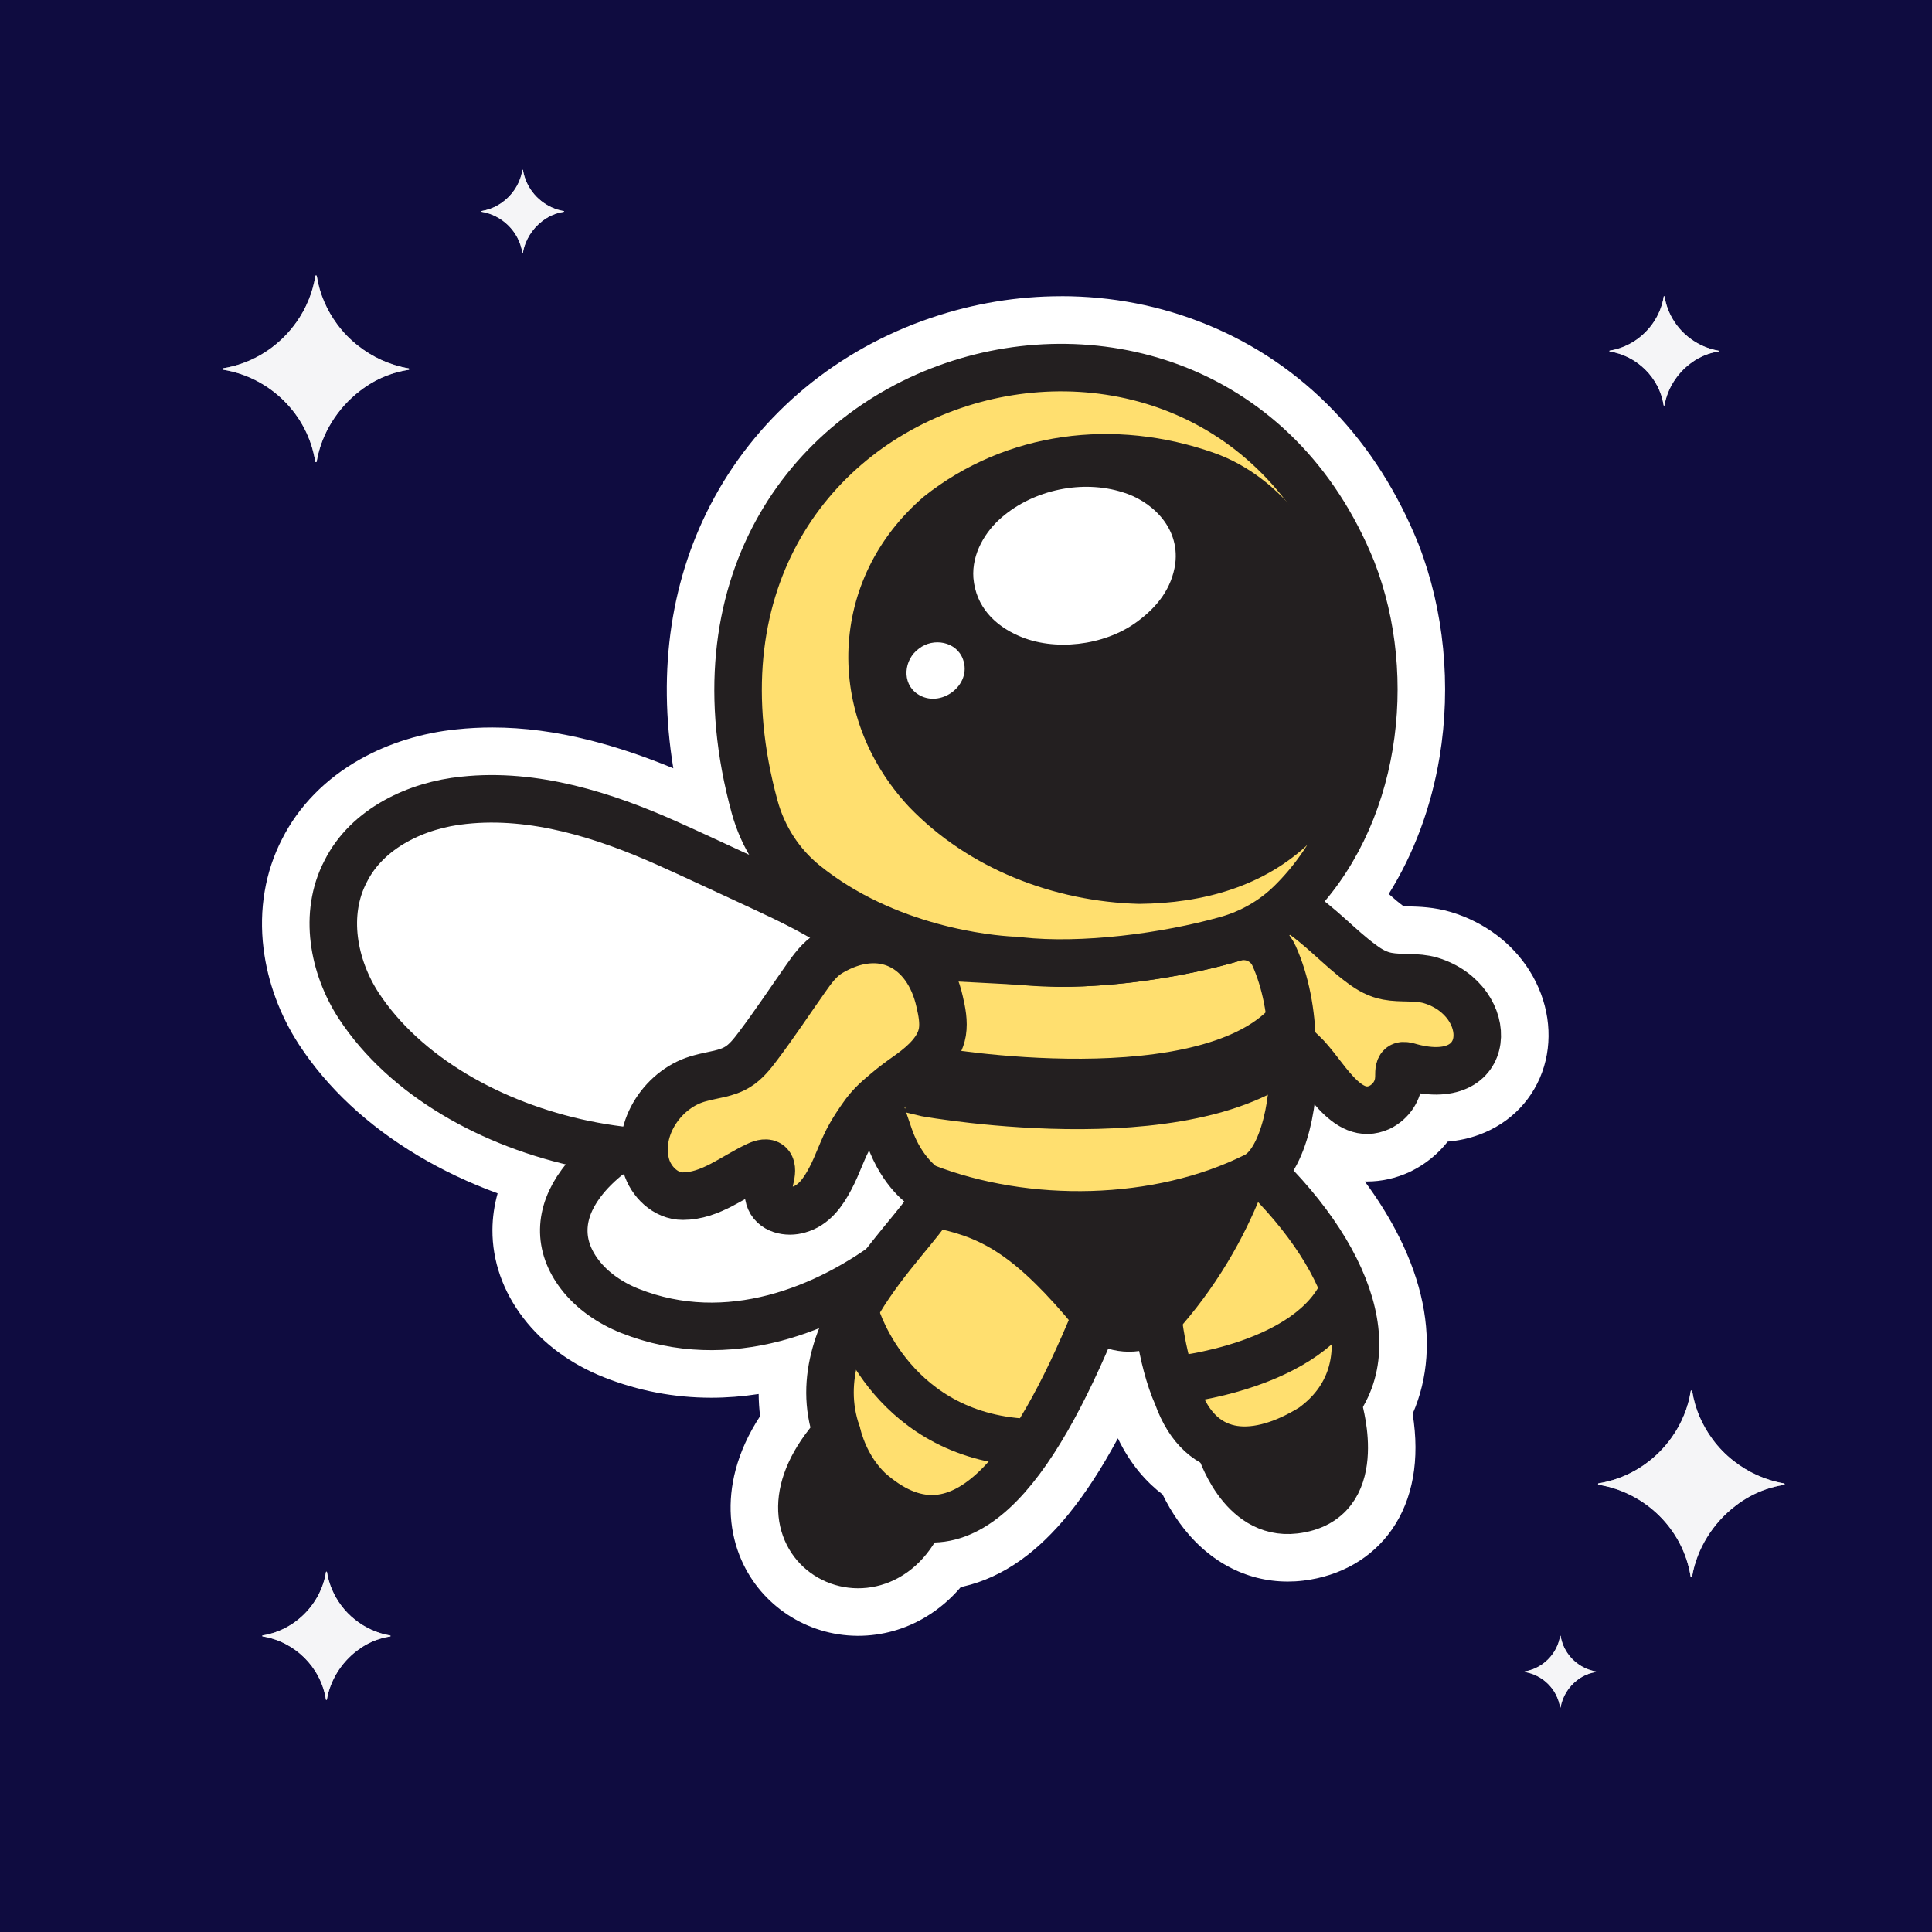 <svg width="1024" height="1024" viewBox="0 0 1024 1024" fill="none" xmlns="http://www.w3.org/2000/svg">
<g clip-path="url(#clip0_1443_13006)">
<rect width="1024" height="1024" fill="#0F0C40"/>
<g filter="url(#filter0_dddddd_1443_13006)">
<g clip-path="url(#clip1_1443_13006)">
<path d="M454.34 854.403C432.678 854.214 413.119 841.431 404.529 821.847C399.265 809.851 398.402 796.211 402.023 782.389C404.561 772.717 409.271 763.063 416.047 753.617C414.315 743.687 414.252 733.523 415.858 723.196C402.747 726.534 389.649 728.221 376.923 728.221C358.926 728.221 341.319 724.852 324.594 718.215C309.311 712.145 296.458 702.724 287.422 690.961C271.906 670.766 269.475 646.812 280.105 624.747C261.497 618.941 243.739 611.095 227.996 601.687C202.921 586.693 183.079 568.224 169.024 546.782C159.949 532.803 154.137 517.06 152.185 501.21C149.956 483.093 152.903 465.543 160.718 450.449C168.318 435.305 180.894 422.49 197.083 413.391C210.767 405.695 226.756 400.759 243.311 399.102C249.079 398.485 254.998 398.177 260.892 398.177C291.912 398.177 324.695 406.388 364.077 424.026C367.458 425.531 370.827 427.055 374.177 428.592C359.429 370.123 364.757 315.307 389.681 269.741C412.596 227.846 451.008 196.077 497.846 180.284C518.872 173.193 540.604 169.598 562.442 169.598C587.713 169.598 612.158 174.371 635.086 183.779C682.849 203.375 719.146 241.095 740.052 292.864L740.178 293.179C752.836 325.766 756.532 363.423 750.588 399.216C745.821 427.893 735.153 454.164 719.524 475.927C720.915 477.161 722.276 478.383 723.63 479.598C728.189 483.698 732.496 487.571 736.74 490.662L736.948 490.814C739.064 492.394 739.851 492.621 739.882 492.627L740.002 492.646C741.217 492.879 743.717 492.936 745.921 492.992C751.349 493.125 758.087 493.282 765.487 495.48C780.178 499.919 792.444 509.069 800.077 521.254C807.954 533.835 810.228 548.552 806.311 561.631C802.35 574.861 792.835 584.811 779.529 589.641C773.874 591.693 767.678 592.732 761.116 592.732C761.116 592.732 760.757 592.732 760.581 592.732C756.33 599.823 750.046 605.673 742.458 609.432C742.231 609.546 742.011 609.653 741.784 609.754C736.192 612.316 730.399 613.614 724.549 613.614C717.647 613.614 710.941 611.832 704.543 608.293C703.428 611.825 702.182 615.163 700.796 618.292C712.156 631.201 721.451 644.419 728.485 657.668C739.738 678.871 744.775 699.311 743.453 718.423C742.735 728.819 740.109 738.611 735.644 747.591C740.021 770.166 737.194 789.417 727.395 803.478C721.432 812.03 709.977 822.747 689.254 825.235C687.031 825.499 684.783 825.638 682.579 825.638C664.084 825.638 647.22 816.293 635.092 799.322C631.144 793.799 628.235 788.258 626.219 783.787C614.847 776.086 606.245 764.461 600.615 749.172C598.21 743.643 596.063 737.377 594.211 730.45C581.73 757.774 569.407 778.781 556.693 794.429C541.29 813.39 525.302 824.561 507.808 828.572C506.007 828.988 504.194 829.321 502.38 829.573C490.498 845.423 473.489 854.384 454.862 854.384H454.346L454.34 854.403Z" fill="white"/>
<path d="M562.436 182.188C585.767 182.188 608.821 186.608 630.3 195.424C674.852 213.705 708.762 249.025 728.372 297.576C728.39 297.627 728.416 297.677 728.434 297.734C740.286 328.249 743.743 363.557 738.157 397.153C732.975 428.348 720.595 455.949 702.125 477.768C706.735 481.358 711.017 485.205 715.204 488.971C720.009 493.291 724.549 497.371 729.316 500.847C729.354 500.879 729.398 500.904 729.436 500.935C732.616 503.316 735.128 504.575 737.584 505.022C737.616 505.022 737.653 505.035 737.685 505.041C739.876 505.457 742.666 505.526 745.619 505.595C750.531 505.715 756.104 505.847 761.891 507.566C773.629 511.118 783.377 518.347 789.397 527.956C795.354 537.465 797.117 548.428 794.246 558.031C791.45 567.351 784.699 574.379 775.228 577.817C770.934 579.379 766.217 580.153 761.117 580.153C758.44 580.153 755.657 579.939 752.773 579.511C750.38 587.477 744.687 594.284 736.866 598.163C736.753 598.22 736.64 598.27 736.526 598.327C733.277 599.819 729.196 601.034 724.549 601.034C719.108 601.034 712.893 599.366 706.319 594.498C702.811 591.904 699.657 588.723 696.76 585.399C696.099 590.128 695.192 594.781 694.046 599.233C692.333 605.889 689.676 613.597 685.608 620.335C698.977 634.516 709.631 649.025 717.364 663.596C727.496 682.689 732.049 700.85 730.897 717.581C730.191 727.827 727.295 737.291 722.37 745.723C727.288 766.781 725.462 784.262 717.068 796.308C712.578 802.75 703.851 810.829 687.755 812.762C686.017 812.97 684.285 813.077 682.579 813.077C668.209 813.077 655.136 805.741 645.344 792.032C640.886 785.798 637.957 779.507 636.264 775.25C627.769 770.389 618.43 761.34 612.316 744.508C608.6 736.07 605.798 726.051 603.796 716.07C601.995 716.322 600.187 716.454 598.393 716.454C594.646 716.454 590.937 715.9 587.392 714.855C560.339 777.322 534.017 809.67 505.013 816.333C501.795 817.07 498.577 817.491 495.366 817.586C485.869 832.919 471.197 841.824 454.881 841.824C454.749 841.824 454.617 841.824 454.485 841.824C437.766 841.672 422.69 831.855 416.091 816.805C411.979 807.435 411.337 796.648 414.233 785.603C416.765 775.956 421.922 766.252 429.573 756.674C424.964 737.921 427.823 720.132 434.176 703.992C427.609 706.631 420.65 708.979 413.346 710.862C400.997 714.049 388.843 715.642 376.948 715.642C360.513 715.642 344.568 712.6 329.273 706.524C316.099 701.291 305.092 693.262 297.441 683.3C282.353 663.665 282.485 640.524 297.812 619.819C298.486 618.912 299.173 618.018 299.884 617.142C276.421 611.525 253.966 602.527 234.495 590.89C211.07 576.885 192.594 559.725 179.59 539.889C171.568 527.534 166.436 513.649 164.716 499.682C162.79 484.065 165.302 469.034 171.964 456.188C178.432 443.26 189.263 432.265 203.28 424.381C215.478 417.524 229.778 413.122 244.64 411.642C249.992 411.069 255.408 410.779 260.924 410.779C290.004 410.779 321.628 418.808 358.957 435.527C367.049 439.129 375.103 442.863 382.893 446.478C386.451 448.128 390.021 449.784 393.636 451.446C393.667 451.459 393.699 451.478 393.73 451.49C394.826 452.007 395.94 452.523 397.049 453.039C393.081 446.176 389.977 438.758 387.83 430.899C372.162 373.532 376.633 319.893 400.758 275.782C422.149 236.67 458.068 206.998 501.896 192.219C521.738 185.532 542.204 182.194 562.468 182.194M562.436 156.999C539.231 156.999 516.14 160.815 493.816 168.347C443.968 185.154 403.062 219.013 378.623 263.691C355.677 305.643 348.315 354.773 356.873 407.215C341.414 400.843 326.955 395.988 312.988 392.455C294.695 387.833 277.655 385.585 260.892 385.578C254.564 385.578 248.21 385.912 242.007 386.573C223.752 388.406 206.082 393.878 190.906 402.411C172.544 412.732 158.224 427.366 149.49 444.74C140.536 462.082 137.141 482.132 139.685 502.749C141.871 520.488 148.35 538.069 158.432 553.592L158.463 553.642L158.495 553.693C173.608 576.734 194.817 596.519 221.535 612.501C234.514 620.259 248.783 627.01 263.751 632.501C261.969 638.861 261.037 645.335 260.999 651.814C260.905 668.338 266.585 684.528 277.435 698.646C287.857 712.204 302.554 723.022 319.947 729.93C338.152 737.159 357.32 740.824 376.923 740.824C385.21 740.824 393.636 740.163 402.105 738.859C402.137 742.795 402.395 746.699 402.873 750.585C396.753 759.936 392.389 769.52 389.851 779.205C385.5 795.798 386.589 812.296 393.006 826.918C403.585 851.036 427.621 866.773 454.245 867.006C454.459 867.006 454.661 867.006 454.869 867.006C467.419 867.006 479.793 863.561 490.643 857.037C497.614 852.85 503.841 847.535 509.257 841.175C509.717 841.08 510.176 840.98 510.63 840.873C521.102 838.467 531.278 833.795 540.875 826.987C549.678 820.741 558.286 812.466 566.466 802.397C575.314 791.503 583.935 778.254 592.499 762.341C599.337 776.611 608.166 785.993 616.195 792.101C618.361 796.535 621.213 801.604 624.841 806.679C639.4 827.044 659.897 838.259 682.566 838.259C685.28 838.259 688.032 838.096 690.752 837.768C710.532 835.394 727.213 825.785 737.723 810.709C748.9 794.677 752.647 773.607 748.736 749.338C752.842 739.961 755.285 729.905 756.016 719.313C757.502 697.815 751.979 675.095 739.606 651.783C735.053 643.206 729.625 634.655 723.372 626.21C723.762 626.216 724.152 626.223 724.537 626.223C732.213 626.223 739.776 624.541 747.011 621.223L747.03 621.21L747.049 621.198C747.37 621.047 747.691 620.895 748.012 620.738C755.613 616.972 762.193 611.582 767.325 605.071C773.094 604.573 778.616 603.371 783.811 601.488C800.706 595.354 813.301 582.143 818.364 565.254C823.319 548.705 820.542 530.236 810.738 514.581C801.487 499.814 786.727 488.757 769.177 483.448L769.12 483.429L769.063 483.41C760.059 480.734 752.061 480.539 746.218 480.4C745.544 480.382 744.713 480.363 743.951 480.337C741.451 478.499 738.862 476.307 736.06 473.826C749.385 452.51 758.579 427.838 762.999 401.265C769.315 363.274 765.373 323.262 751.91 288.597C751.847 288.445 751.797 288.301 751.74 288.162V288.143L751.727 288.124C740.764 260.971 725.67 237.275 706.861 217.685C687.843 197.874 665.3 182.54 639.859 172.1C615.401 162.069 589.356 156.98 562.436 156.98V156.999Z" fill="white"/>
<path d="M679.757 478.98C682.326 479.894 684.631 481.046 686.898 482.425C699.555 490.328 709.738 502.16 721.885 511.02C726.047 514.137 730.355 516.505 735.31 517.412C742.659 518.816 750.864 517.431 758.295 519.641C793.357 530.239 792.696 578.985 745.864 565.081C744.133 564.735 743.131 564.634 742.3 565.515C741.173 567.071 741.601 569.653 741.406 571.636C741.167 577.996 737.351 583.865 731.261 586.888C713.352 595.099 701.596 568.381 690.343 558.028C686.879 554.565 683.126 551.498 678.945 548.916C670.998 543.948 661.426 541.605 653.272 537.078C646.049 533.293 640.702 527.059 639.317 518.848C634.116 492.96 653.8 469.579 679.631 478.943L679.757 478.987V478.98Z" fill="#FFDF6F" stroke="#231F20" stroke-width="25.189" stroke-linecap="round" stroke-linejoin="round"/>
<path d="M538.287 509.068C538.085 509.043 537.884 509.017 537.682 508.992" stroke="#231F20" stroke-width="25.189" stroke-linecap="round" stroke-linejoin="round"/>
<path d="M695.633 756.481C666.987 774.309 636.729 775.499 623.997 739.807C615.307 720.374 612.026 690.777 612.404 677.119C627.378 672.56 647.227 641.232 647.649 631.326C666.993 619.469 661.445 622.491 666.993 619.469C719.631 669.877 736.595 726.872 695.633 756.481Z" fill="#FFDF6F" stroke="#231F20" stroke-width="25.189" stroke-linecap="round" stroke-linejoin="round"/>
<path d="M508.036 588.365C519.27 618.251 497.003 648.943 474.743 666.122C438.541 694.056 385.708 715.391 333.895 694.812C323.228 690.574 313.814 683.974 307.397 675.624C295.533 660.184 296.219 643.1 307.907 627.307C325.148 604.007 358.196 591.016 388.113 582.528C409.637 576.42 428.944 566.47 449.957 563.076C475.53 560.847 498.307 562.868 508.18 587.987C508.187 588.006 508.036 588.353 508.042 588.372L508.036 588.365Z" fill="white" stroke="#231F20" stroke-width="25.189" stroke-linecap="round" stroke-linejoin="round"/>
<path d="M531.668 640.6C536.315 643.138 551.573 650.273 571.503 659.391C587.561 666.651 580.716 698.2 580.716 698.2C547.795 778.444 508.589 832.958 460.378 789.785C450.945 780.566 446.046 769.439 443.54 759.628C423.578 701.689 492.443 649.838 495.283 633.988L531.668 640.6Z" fill="#FFDF6F" stroke="#231F20" stroke-width="25.189" stroke-linecap="round" stroke-linejoin="round"/>
<path d="M654.406 632.703C650.117 642.867 644.312 654.623 636.434 667.022C627.939 680.391 619.148 691.184 611.352 699.616C609.917 700.643 608.034 701.512 605.887 702.173C595.943 705.24 584.93 701.82 578.803 694.006C577.398 692.211 575.937 690.429 574.413 688.659C543.155 652.325 523.382 642.741 495.737 637.476C503.3 638.522 529.754 644.542 537.714 645.077C538.551 645.14 539.395 645.19 540.233 645.241C544.005 645.474 547.796 645.65 551.612 645.751C552.758 645.789 553.916 645.82 555.069 645.839C589.205 646.525 624.727 642.464 654.412 632.709L654.406 632.703Z" fill="#231F20" stroke="#231F20" stroke-width="26.297" stroke-linecap="round" stroke-linejoin="round"/>
<path d="M476.222 550.05C476.575 549.773 474.176 536.619 474.547 536.367L475.315 489.648C475.315 489.648 516.719 506.518 561.384 510.435" fill="#FFDF6F"/>
<path d="M476.222 550.05C476.575 549.773 474.176 536.619 474.547 536.367L475.315 489.648C475.315 489.648 516.719 506.518 561.384 510.435" stroke="#231F20" stroke-width="25.189" stroke-linecap="round" stroke-linejoin="round"/>
<path d="M561.384 510.441C592.335 510.567 627.806 504.849 653.977 497.054C662.485 494.522 671.641 498.54 675.287 506.631C681.351 520.082 684.619 536.921 684.783 553.841C684.783 554.408 684.821 554.968 684.884 555.535C687.598 580.66 680.52 615.962 665.457 623.33C614.211 648.984 544.105 650.401 489.83 629.104C489.83 629.104 478.042 621.579 471.443 602.656C464.843 583.733 457.306 558.784 457.444 558.677L476.292 505.977L561.391 510.435" fill="#FFDF6F"/>
<path d="M561.384 510.441C592.335 510.567 627.806 504.849 653.977 497.054C662.485 494.522 671.641 498.54 675.287 506.631C681.351 520.082 684.619 536.921 684.783 553.841C684.783 554.408 684.821 554.968 684.884 555.535C687.598 580.66 680.52 615.962 665.457 623.33C614.211 648.984 544.105 650.401 489.83 629.104C489.83 629.104 478.042 621.579 471.443 602.656C464.843 583.733 457.306 558.784 457.444 558.677L476.292 505.977L561.391 510.435" stroke="#231F20" stroke-width="25.189" stroke-linecap="round" stroke-linejoin="round"/>
<path d="M487.746 805.142C463.937 856.898 391.199 817.529 443.541 759.633L449.699 798.266L487.746 805.142Z" fill="#231F20" stroke="#231F20" stroke-width="25.189" stroke-linecap="round" stroke-linejoin="round"/>
<path d="M684.304 478.471C684.253 478.521 684.197 478.571 684.146 478.628C674.694 487.885 663.001 494.541 650.268 498.124C618.153 507.154 573.789 512.998 540.434 509.32C538.998 509.163 537.568 509.056 536.126 508.98C524.666 508.357 469.862 503.571 426.456 468.439C413.534 457.98 404.328 443.616 399.945 427.577C336.306 194.54 638.001 107.426 716.69 302.29C738.805 359.222 729.473 434.076 684.304 478.471Z" fill="#FFDF6F" stroke="#231F20" stroke-width="25.189" stroke-linecap="round" stroke-linejoin="round"/>
<path d="M468.811 567.339C463.911 574.335 457.501 580.519 450.442 585.594C373.743 636.758 239.079 607.685 190.094 532.982C176.668 512.309 171.417 484.437 183.161 461.906C194.603 438.947 220.855 426.649 245.912 424.168C283.127 420.175 320.539 432.134 353.781 447.026C365.425 452.209 376.69 457.53 388.34 462.895C411.57 473.814 437.457 484.614 457.413 500.986C479.875 519.021 485.769 543.076 468.88 567.251L468.811 567.352V567.339Z" fill="white" stroke="#231F20" stroke-width="25.189" stroke-linecap="round" stroke-linejoin="round"/>
<path d="M684.789 778.164L646.521 766.565C646.521 766.565 657.434 803.711 686.25 800.254C724.366 795.682 709.65 747.761 709.789 747.176L684.795 778.17L684.789 778.164Z" stroke="#231F20" stroke-width="25.189" stroke-linecap="round" stroke-linejoin="round"/>
<path d="M537.682 508.992C537.884 509.017 538.085 509.043 538.287 509.068" stroke="#231F20" stroke-width="25.189" stroke-linecap="round" stroke-linejoin="round"/>
<path d="M603.695 479.082C558.614 477.873 513.413 460.537 481.789 427.628C436.538 379.046 438.893 306.698 489.73 263.148C533.281 228.608 590.836 221.417 643.575 240.087C716.098 265.767 749.215 388.498 694.625 446.23C670.004 470.065 637.221 478.767 603.84 479.076C603.802 479.076 603.739 479.076 603.701 479.076L603.695 479.082Z" fill="#231F20"/>
<path fill-rule="evenodd" clip-rule="evenodd" d="M622.913 298.864C621.031 311.641 613.726 321.54 602.227 329.852C585.093 342.289 558.632 345.35 539.873 336.981C527.493 331.578 517.248 321.78 515.919 306.339C514.956 293.317 522.456 281.465 530.862 274.274C548.022 259.432 573.809 254.18 595.03 260.899C609.343 265.15 625.413 278.682 622.92 298.77L622.907 298.864H622.913Z" fill="white"/>
<path fill-rule="evenodd" clip-rule="evenodd" d="M487.035 343.794C494.673 337.761 507.016 340.016 510.403 349.461C515.435 363.227 498.206 375.922 486.254 367.805C477.797 362.118 479.063 349.587 486.934 343.876L487.035 343.8V343.794Z" fill="white"/>
<path d="M439.629 505.137C434.233 508.494 430.643 513.506 427.073 518.582C418.66 530.54 410.48 542.895 401.645 554.601C398.56 558.676 395.348 562.769 391.06 565.407C385.14 569.141 377.905 569.582 371.255 571.446C351.848 576.32 336.955 598.026 342.515 617.793C344.977 626.269 352.729 634.014 361.961 633.983C376.526 633.964 388.547 623.731 401.167 617.78C407.476 614.77 409.926 617.062 408.402 623.75C407.609 627.339 406.607 631.502 407.653 634.795C409.479 641.313 417.52 642.918 423.358 641.117C431.361 638.901 436.21 632.037 440.045 624.751C444.119 617.151 446.525 608.87 450.863 601.395C452.759 598.077 455.145 594.487 457.186 591.622C460.712 586.565 464.176 583.291 468.955 579.305C473.413 575.47 477.519 572.479 482.456 569.015C489.943 563.562 497.903 556.396 499.49 546.982C500.34 541.566 499.263 536.201 498.029 530.88C491.637 502.153 467.261 488.589 439.736 505.068L439.623 505.137H439.629Z" fill="#FFDF6F" stroke="#231F20" stroke-width="25.189" stroke-linecap="round" stroke-linejoin="round"/>
<path d="M453.899 698.113C453.899 698.113 473.376 762.911 547.279 764.699" stroke="#231F20" stroke-width="25.189" stroke-miterlimit="10"/>
<path d="M623.279 731.401C623.279 731.401 694.852 724.506 712.465 683.09" stroke="#231F20" stroke-width="25.189" stroke-miterlimit="10"/>
<path d="M688.982 544.512C642.699 600.216 492.229 573.321 492.229 573.321L483.596 571.262" stroke="#231F20" stroke-width="37.323" stroke-miterlimit="10"/>
</g>
</g>
<path d="M206.772 867.375C204.458 867.716 202.219 868.285 200.018 869.044C196.071 870.41 192.429 872.421 189.127 874.963C180.893 881.223 174.973 890.633 173.266 900.763C173.266 900.953 173.076 901.028 172.962 900.991C172.848 900.991 172.734 900.877 172.734 900.763C170.04 883.5 156.076 870.031 139.228 867.337C138.924 867.299 138.924 866.843 139.228 866.806C140.404 866.616 141.542 866.388 142.681 866.085C152.167 863.694 160.402 857.813 165.904 849.998C167.687 847.494 169.167 844.8 170.344 841.916C171.482 839.146 172.317 836.225 172.772 833.228C172.81 832.924 173.266 832.924 173.304 833.228C174.328 839.754 176.984 845.71 180.741 850.794C182.904 853.716 185.408 856.296 188.254 858.534C193.567 862.746 199.904 865.667 206.772 866.843C207.076 866.881 207.076 867.337 206.772 867.375Z" fill="white" fill-opacity="0.8"/>
<path d="M206.772 867.375C204.458 867.716 202.219 868.285 200.018 869.044C196.071 870.41 192.429 872.421 189.127 874.963C180.893 881.223 174.973 890.633 173.266 900.763C173.266 900.953 173.076 901.028 172.962 900.991C172.848 900.991 172.734 900.877 172.734 900.763C170.04 883.5 156.076 870.031 139.228 867.337C138.924 867.299 138.924 866.843 139.228 866.806C140.404 866.616 141.542 866.388 142.681 866.085C152.167 863.694 160.402 857.813 165.904 849.998C167.687 847.494 169.167 844.8 170.344 841.916C171.482 839.146 172.317 836.225 172.772 833.228C172.81 832.924 173.266 832.924 173.304 833.228C174.328 839.754 176.984 845.71 180.741 850.794C182.904 853.716 185.408 856.296 188.254 858.534C193.567 862.746 199.904 865.667 206.772 866.843C207.076 866.881 207.076 867.337 206.772 867.375Z" fill="white" fill-opacity="0.8"/>
<path d="M216.577 196.02C213.21 196.517 209.954 197.345 206.753 198.449C201.012 200.437 195.714 203.363 190.912 207.062C178.935 216.172 170.324 229.864 167.841 244.605C167.841 244.881 167.565 244.991 167.399 244.936C167.233 244.936 167.068 244.77 167.068 244.605C163.149 219.484 142.838 199.885 118.331 195.965C117.89 195.91 117.89 195.247 118.331 195.192C120.042 194.916 121.698 194.585 123.354 194.143C137.152 190.665 149.13 182.107 157.133 170.734C159.727 167.09 161.88 163.17 163.591 158.974C165.246 154.944 166.461 150.693 167.123 146.331C167.178 145.89 167.841 145.89 167.896 146.331C169.386 155.827 173.25 164.495 178.714 171.893C181.86 176.145 185.503 179.899 189.642 183.156C197.37 189.284 206.587 193.536 216.577 195.247C217.019 195.302 217.019 195.965 216.577 196.02Z" fill="white" fill-opacity="0.8"/>
<path d="M216.577 196.02C213.21 196.517 209.954 197.345 206.753 198.449C201.012 200.437 195.714 203.363 190.912 207.062C178.935 216.172 170.324 229.864 167.841 244.605C167.841 244.881 167.565 244.991 167.399 244.936C167.233 244.936 167.068 244.77 167.068 244.605C163.149 219.484 142.838 199.885 118.331 195.965C117.89 195.91 117.89 195.247 118.331 195.192C120.042 194.916 121.698 194.585 123.354 194.143C137.152 190.665 149.13 182.107 157.133 170.734C159.727 167.09 161.88 163.17 163.591 158.974C165.246 154.944 166.461 150.693 167.123 146.331C167.178 145.89 167.841 145.89 167.896 146.331C169.386 155.827 173.25 164.495 178.714 171.893C181.86 176.145 185.503 179.899 189.642 183.156C197.37 189.284 206.587 193.536 216.577 195.247C217.019 195.302 217.019 195.965 216.577 196.02Z" fill="white" fill-opacity="0.8"/>
<path d="M945.577 787.02C942.21 787.517 938.954 788.345 935.753 789.449C930.012 791.437 924.714 794.363 919.912 798.062C907.935 807.172 899.324 820.864 896.841 835.605C896.841 835.881 896.565 835.991 896.399 835.936C896.233 835.936 896.068 835.77 896.068 835.605C892.149 810.484 871.838 790.885 847.331 786.965C846.89 786.91 846.89 786.247 847.331 786.192C849.042 785.916 850.698 785.585 852.354 785.143C866.152 781.665 878.13 773.107 886.133 761.734C888.727 758.09 890.88 754.17 892.591 749.974C894.246 745.944 895.461 741.693 896.123 737.331C896.178 736.89 896.841 736.89 896.896 737.331C898.386 746.827 902.25 755.495 907.714 762.893C910.86 767.145 914.503 770.899 918.642 774.156C926.37 780.284 935.587 784.536 945.577 786.247C946.019 786.302 946.019 786.965 945.577 787.02Z" fill="white" fill-opacity="0.8"/>
<path d="M945.577 787.02C942.21 787.517 938.954 788.345 935.753 789.449C930.012 791.437 924.714 794.363 919.912 798.062C907.935 807.172 899.324 820.864 896.841 835.605C896.841 835.881 896.565 835.991 896.399 835.936C896.233 835.936 896.068 835.77 896.068 835.605C892.149 810.484 871.838 790.885 847.331 786.965C846.89 786.91 846.89 786.247 847.331 786.192C849.042 785.916 850.698 785.585 852.354 785.143C866.152 781.665 878.13 773.107 886.133 761.734C888.727 758.09 890.88 754.17 892.591 749.974C894.246 745.944 895.461 741.693 896.123 737.331C896.178 736.89 896.841 736.89 896.896 737.331C898.386 746.827 902.25 755.495 907.714 762.893C910.86 767.145 914.503 770.899 918.642 774.156C926.37 780.284 935.587 784.536 945.577 786.247C946.019 786.302 946.019 786.965 945.577 787.02Z" fill="white" fill-opacity="0.8"/>
<path d="M845.873 886.209C844.579 886.4 843.328 886.718 842.098 887.142C839.893 887.906 837.857 889.029 836.012 890.45C831.411 893.948 828.103 899.206 827.148 904.867C827.148 904.973 827.042 905.016 826.979 904.995C826.915 904.995 826.852 904.931 826.852 904.867C825.346 895.22 817.542 887.694 808.127 886.188C807.958 886.167 807.958 885.913 808.127 885.891C808.785 885.785 809.421 885.658 810.057 885.488C815.358 884.153 819.96 880.866 823.035 876.499C824.031 875.099 824.858 873.594 825.516 871.983C826.152 870.435 826.618 868.802 826.873 867.127C826.894 866.958 827.148 866.958 827.17 867.127C827.742 870.774 829.227 874.103 831.326 876.944C832.535 878.577 833.934 880.018 835.525 881.269C838.493 883.623 842.035 885.255 845.873 885.913C846.042 885.934 846.042 886.188 845.873 886.209Z" fill="white" fill-opacity="0.8"/>
<path d="M845.873 886.209C844.579 886.4 843.328 886.718 842.098 887.142C839.893 887.906 837.857 889.029 836.012 890.45C831.411 893.948 828.103 899.206 827.148 904.867C827.148 904.973 827.042 905.016 826.979 904.995C826.915 904.995 826.852 904.931 826.852 904.867C825.346 895.22 817.542 887.694 808.127 886.188C807.958 886.167 807.958 885.913 808.127 885.891C808.785 885.785 809.421 885.658 810.057 885.488C815.358 884.153 819.96 880.866 823.035 876.499C824.031 875.099 824.858 873.594 825.516 871.983C826.152 870.435 826.618 868.802 826.873 867.127C826.894 866.958 827.148 866.958 827.17 867.127C827.742 870.774 829.227 874.103 831.326 876.944C832.535 878.577 833.934 880.018 835.525 881.269C838.493 883.623 842.035 885.255 845.873 885.913C846.042 885.934 846.042 886.188 845.873 886.209Z" fill="white" fill-opacity="0.8"/>
<path d="M910.806 186.32C908.831 186.611 906.922 187.096 905.045 187.743C901.679 188.908 898.571 190.624 895.756 192.792C888.732 198.132 883.683 206.157 882.227 214.798C882.227 214.96 882.065 215.024 881.968 214.992C881.871 214.992 881.773 214.895 881.773 214.798C879.475 200.073 867.565 188.585 853.194 186.287C852.935 186.255 852.935 185.867 853.194 185.834C854.198 185.672 855.169 185.478 856.14 185.219C864.231 183.18 871.254 178.164 875.948 171.498C877.469 169.362 878.731 167.064 879.734 164.605C880.705 162.243 881.417 159.751 881.806 157.194C881.838 156.935 882.227 156.935 882.259 157.194C883.133 162.76 885.398 167.841 888.603 172.178C890.448 174.669 892.584 176.87 895.011 178.779C899.542 182.371 904.948 184.863 910.806 185.867C911.065 185.899 911.065 186.287 910.806 186.32Z" fill="white" fill-opacity="0.8"/>
<path d="M910.806 186.32C908.831 186.611 906.922 187.096 905.045 187.743C901.679 188.908 898.571 190.624 895.756 192.792C888.732 198.132 883.683 206.157 882.227 214.798C882.227 214.96 882.065 215.024 881.968 214.992C881.871 214.992 881.773 214.895 881.773 214.798C879.475 200.073 867.565 188.585 853.194 186.287C852.935 186.255 852.935 185.867 853.194 185.834C854.198 185.672 855.169 185.478 856.14 185.219C864.231 183.18 871.254 178.164 875.948 171.498C877.469 169.362 878.731 167.064 879.734 164.605C880.705 162.243 881.417 159.751 881.806 157.194C881.838 156.935 882.227 156.935 882.259 157.194C883.133 162.76 885.398 167.841 888.603 172.178C890.448 174.669 892.584 176.87 895.011 178.779C899.542 182.371 904.948 184.863 910.806 185.867C911.065 185.899 911.065 186.287 910.806 186.32Z" fill="white" fill-opacity="0.8"/>
<path d="M298.853 112.242C297.355 112.463 295.906 112.832 294.482 113.323C291.929 114.206 289.571 115.508 287.435 117.152C282.107 121.203 278.277 127.292 277.172 133.847C277.172 133.969 277.049 134.018 276.975 133.994C276.902 133.994 276.828 133.92 276.828 133.847C275.085 122.676 266.049 113.961 255.147 112.218C254.951 112.193 254.951 111.899 255.147 111.874C255.908 111.751 256.645 111.604 257.382 111.408C263.52 109.861 268.848 106.056 272.408 100.998C273.562 99.378 274.52 97.635 275.281 95.769C276.018 93.977 276.558 92.087 276.853 90.147C276.877 89.951 277.172 89.951 277.196 90.147C277.859 94.37 279.578 98.224 282.009 101.514C283.408 103.404 285.029 105.074 286.871 106.522C290.308 109.247 294.408 111.138 298.853 111.899C299.049 111.923 299.049 112.218 298.853 112.242Z" fill="white" fill-opacity="0.8"/>
<path d="M298.853 112.242C297.355 112.463 295.906 112.832 294.482 113.323C291.929 114.206 289.571 115.508 287.435 117.152C282.107 121.203 278.277 127.292 277.172 133.847C277.172 133.969 277.049 134.018 276.975 133.994C276.902 133.994 276.828 133.92 276.828 133.847C275.085 122.676 266.049 113.961 255.147 112.218C254.951 112.193 254.951 111.899 255.147 111.874C255.908 111.751 256.645 111.604 257.382 111.408C263.52 109.861 268.848 106.056 272.408 100.998C273.562 99.378 274.52 97.635 275.281 95.769C276.018 93.977 276.558 92.087 276.853 90.147C276.877 89.951 277.172 89.951 277.196 90.147C277.859 94.37 279.578 98.224 282.009 101.514C283.408 103.404 285.029 105.074 286.871 106.522C290.308 109.247 294.408 111.138 298.853 111.899C299.049 111.923 299.049 112.218 298.853 112.242Z" fill="white" fill-opacity="0.8"/>
</g>
<defs>
<filter id="filter0_dddddd_1443_13006" x="-3453.4" y="-3421.4" width="7866.8" height="7866.8" filterUnits="userSpaceOnUse" color-interpolation-filters="sRGB">
<feFlood flood-opacity="0" result="BackgroundImageFix"/>
<feColorMatrix in="SourceAlpha" type="matrix" values="0 0 0 0 0 0 0 0 0 0 0 0 0 0 0 0 0 0 127 0" result="hardAlpha"/>
<feOffset/>
<feGaussianBlur stdDeviation="42.6"/>
<feColorMatrix type="matrix" values="0 0 0 0 0.239 0 0 0 0 0.22 0 0 0 0 0.478 0 0 0 1 0"/>
<feBlend mode="normal" in2="BackgroundImageFix" result="effect1_dropShadow_1443_13006"/>
<feColorMatrix in="SourceAlpha" type="matrix" values="0 0 0 0 0 0 0 0 0 0 0 0 0 0 0 0 0 0 127 0" result="hardAlpha"/>
<feOffset/>
<feGaussianBlur stdDeviation="85.2"/>
<feColorMatrix type="matrix" values="0 0 0 0 0.239 0 0 0 0 0.22 0 0 0 0 0.478 0 0 0 1 0"/>
<feBlend mode="normal" in2="effect1_dropShadow_1443_13006" result="effect2_dropShadow_1443_13006"/>
<feColorMatrix in="SourceAlpha" type="matrix" values="0 0 0 0 0 0 0 0 0 0 0 0 0 0 0 0 0 0 127 0" result="hardAlpha"/>
<feOffset/>
<feGaussianBlur stdDeviation="298.2"/>
<feColorMatrix type="matrix" values="0 0 0 0 0.239 0 0 0 0 0.22 0 0 0 0 0.478 0 0 0 1 0"/>
<feBlend mode="normal" in2="effect2_dropShadow_1443_13006" result="effect3_dropShadow_1443_13006"/>
<feColorMatrix in="SourceAlpha" type="matrix" values="0 0 0 0 0 0 0 0 0 0 0 0 0 0 0 0 0 0 127 0" result="hardAlpha"/>
<feOffset/>
<feGaussianBlur stdDeviation="596.4"/>
<feColorMatrix type="matrix" values="0 0 0 0 0.239 0 0 0 0 0.22 0 0 0 0 0.478 0 0 0 1 0"/>
<feBlend mode="normal" in2="effect3_dropShadow_1443_13006" result="effect4_dropShadow_1443_13006"/>
<feColorMatrix in="SourceAlpha" type="matrix" values="0 0 0 0 0 0 0 0 0 0 0 0 0 0 0 0 0 0 127 0" result="hardAlpha"/>
<feOffset/>
<feGaussianBlur stdDeviation="1022.4"/>
<feColorMatrix type="matrix" values="0 0 0 0 0.239 0 0 0 0 0.22 0 0 0 0 0.478 0 0 0 1 0"/>
<feBlend mode="normal" in2="effect4_dropShadow_1443_13006" result="effect5_dropShadow_1443_13006"/>
<feColorMatrix in="SourceAlpha" type="matrix" values="0 0 0 0 0 0 0 0 0 0 0 0 0 0 0 0 0 0 127 0" result="hardAlpha"/>
<feOffset/>
<feGaussianBlur stdDeviation="1789.2"/>
<feColorMatrix type="matrix" values="0 0 0 0 0.239 0 0 0 0 0.22 0 0 0 0 0.478 0 0 0 1 0"/>
<feBlend mode="normal" in2="effect5_dropShadow_1443_13006" result="effect6_dropShadow_1443_13006"/>
<feBlend mode="normal" in="SourceGraphic" in2="effect6_dropShadow_1443_13006" result="shape"/>
</filter>
<clipPath id="clip0_1443_13006">
<rect width="1024" height="1024" fill="white"/>
</clipPath>
<clipPath id="clip1_1443_13006">
<rect width="681.902" height="710" fill="white" transform="translate(138.867 157)"/>
</clipPath>
</defs>
</svg>
